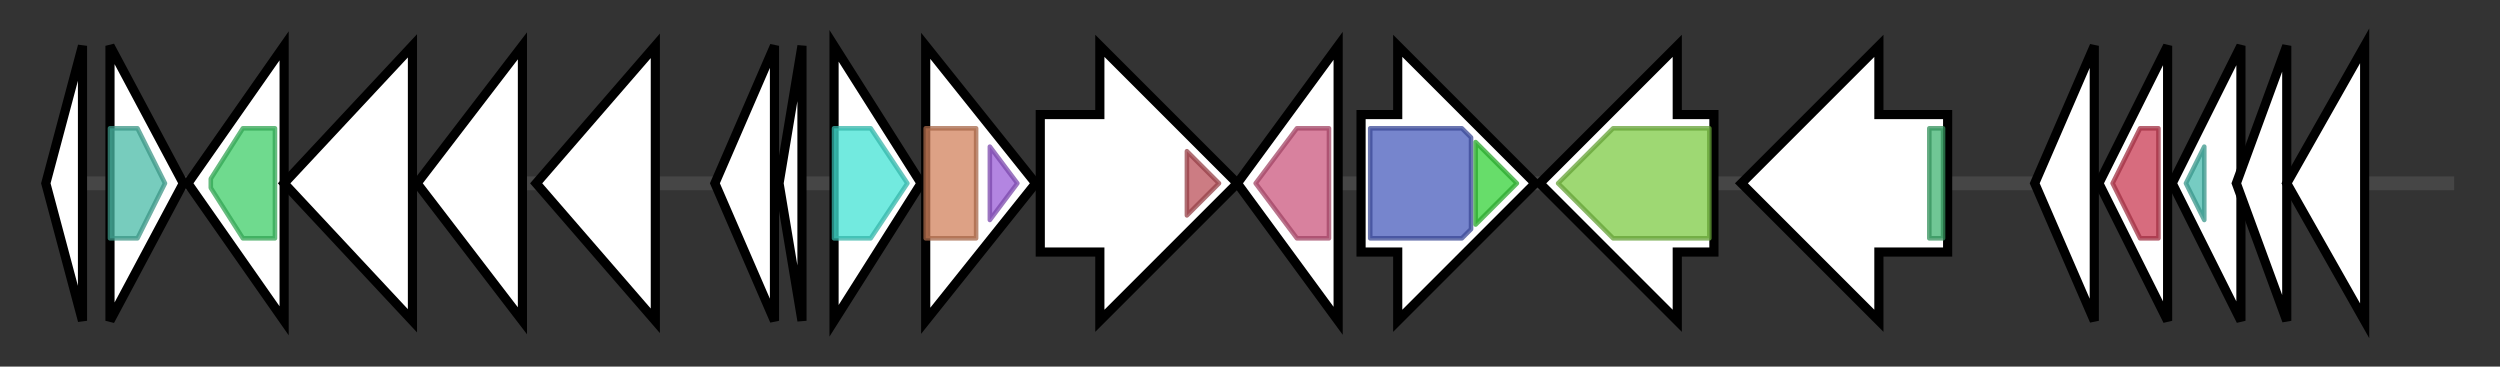 <svg version="1.1" baseProfile="full" xmlns="http://www.w3.org/2000/svg" width="545.533" height="80">
	<rect width="100%" height="100%" fill="#333333" stroke="none"/>
	<g>
		<line x1="10" y1="40.0" x2="535.533" y2="40.0" style="stroke:rgb(70,70,70); stroke-width:3 "/>
		<g>
			<title> (ctg24_1)</title>
			<polygon class=" (ctg24_1)" points="10,40 18,10 18,70" fill="rgb(255,255,255)" fill-opacity="1.0" stroke="rgb(0,0,0)" stroke-width="2"  />
		</g>
		<g>
			<title> (ctg24_2)</title>
			<polygon class=" (ctg24_2)" points="24,10 40,40 24,70" fill="rgb(255,255,255)" fill-opacity="1.0" stroke="rgb(0,0,0)" stroke-width="2"  />
			<g>
				<title>DUF6512 (PF20122)
"Family of unknown function (DUF6512)"</title>
				<polygon class="PF20122" points="24,28 30,28 36,40 30,52 24,52" stroke-linejoin="round" width="16" height="24" fill="rgb(74,187,167)" stroke="rgb(59,149,133)" stroke-width="1" opacity="0.75" />
			</g>
		</g>
		<g>
			<title> (ctg24_3)</title>
			<polygon class=" (ctg24_3)" points="41,40 62,10 62,70" fill="rgb(255,255,255)" fill-opacity="1.0" stroke="rgb(0,0,0)" stroke-width="2"  />
			<g>
				<title>ABC_tran (PF00005)
"ABC transporter"</title>
				<polygon class="PF00005" points="46,39 53,28 60,28 60,52 53,52 46,41" stroke-linejoin="round" width="14" height="24" fill="rgb(63,205,104)" stroke="rgb(50,164,83)" stroke-width="1" opacity="0.75" />
			</g>
		</g>
		<g>
			<title> (ctg24_4)</title>
			<polygon class=" (ctg24_4)" points="62,40 90,10 90,70" fill="rgb(255,255,255)" fill-opacity="1.0" stroke="rgb(0,0,0)" stroke-width="2"  />
		</g>
		<g>
			<title> (ctg24_5)</title>
			<polygon class=" (ctg24_5)" points="91,40 114,10 114,70" fill="rgb(255,255,255)" fill-opacity="1.0" stroke="rgb(0,0,0)" stroke-width="2"  />
		</g>
		<g>
			<title> (ctg24_6)</title>
			<polygon class=" (ctg24_6)" points="117,40 143,10 143,70" fill="rgb(255,255,255)" fill-opacity="1.0" stroke="rgb(0,0,0)" stroke-width="2"  />
		</g>
		<g>
			<title> (ctg24_7)</title>
			<polygon class=" (ctg24_7)" points="156,40 169,10 169,70" fill="rgb(255,255,255)" fill-opacity="1.0" stroke="rgb(0,0,0)" stroke-width="2"  />
		</g>
		<g>
			<title> (ctg24_8)</title>
			<polygon class=" (ctg24_8)" points="170,40 175,10 175,70" fill="rgb(255,255,255)" fill-opacity="1.0" stroke="rgb(0,0,0)" stroke-width="2"  />
		</g>
		<g>
			<title> (ctg24_9)</title>
			<polygon class=" (ctg24_9)" points="182,10 201,40 182,70" fill="rgb(255,255,255)" fill-opacity="1.0" stroke="rgb(0,0,0)" stroke-width="2"  />
			<g>
				<title>AgrB (PF04647)
"Accessory gene regulator B"</title>
				<polygon class="PF04647" points="182,28 190,28 198,40 190,52 182,52" stroke-linejoin="round" width="18" height="24" fill="rgb(67,227,212)" stroke="rgb(53,181,169)" stroke-width="1" opacity="0.75" />
			</g>
		</g>
		<g>
			<title> (ctg24_10)</title>
			<polygon class=" (ctg24_10)" points="202,10 226,40 202,70" fill="rgb(255,255,255)" fill-opacity="1.0" stroke="rgb(0,0,0)" stroke-width="2"  />
			<g>
				<title>Response_reg (PF00072)
"Response regulator receiver domain"</title>
				<rect class="PF00072" x="202" y="28" stroke-linejoin="round" width="11" height="24" fill="rgb(209,129,92)" stroke="rgb(167,103,73)" stroke-width="1" opacity="0.75" />
			</g>
			<g>
				<title>LytTR (PF04397)
"LytTr DNA-binding domain"</title>
				<polygon class="PF04397" points="216,32 222,40 216,48" stroke-linejoin="round" width="9" height="24" fill="rgb(154,92,215)" stroke="rgb(123,73,172)" stroke-width="1" opacity="0.75" />
			</g>
		</g>
		<g>
			<title> (ctg24_11)</title>
			<polygon class=" (ctg24_11)" points="227,25 240,25 240,10 270,40 240,70 240,55 227,55" fill="rgb(255,255,255)" fill-opacity="1.0" stroke="rgb(0,0,0)" stroke-width="2"  />
			<g>
				<title>HATPase_c_5 (PF14501)
"GHKL domain"</title>
				<polygon class="PF14501" points="259,33 266,40 259,47" stroke-linejoin="round" width="10" height="24" fill="rgb(187,81,89)" stroke="rgb(149,64,71)" stroke-width="1" opacity="0.75" />
			</g>
		</g>
		<g>
			<title> (ctg24_12)</title>
			<polygon class=" (ctg24_12)" points="270,40 292,10 292,70" fill="rgb(255,255,255)" fill-opacity="1.0" stroke="rgb(0,0,0)" stroke-width="2"  />
			<g>
				<title>DUF1275 (PF06912)
"Protein of unknown function (DUF1275)"</title>
				<polygon class="PF06912" points="274,40 283,28 290,28 290,52 283,52" stroke-linejoin="round" width="20" height="24" fill="rgb(203,87,126)" stroke="rgb(162,69,100)" stroke-width="1" opacity="0.75" />
			</g>
		</g>
		<g>
			<title> (ctg24_13)</title>
			<polygon class=" (ctg24_13)" points="297,25 305,25 305,10 335,40 305,70 305,55 297,55" fill="rgb(255,255,255)" fill-opacity="1.0" stroke="rgb(0,0,0)" stroke-width="2"  />
			<g>
				<title>Ala_racemase_N (PF01168)
"Alanine racemase, N-terminal domain"</title>
				<polygon class="PF01168" points="299,28 319,28 321,30 321,50 319,52 299,52" stroke-linejoin="round" width="22" height="24" fill="rgb(73,92,188)" stroke="rgb(58,73,150)" stroke-width="1" opacity="0.75" />
			</g>
			<g>
				<title>Ala_racemase_C (PF00842)
"Alanine racemase, C-terminal domain"</title>
				<polygon class="PF00842" points="322,31 331,40 322,49" stroke-linejoin="round" width="11" height="24" fill="rgb(53,209,57)" stroke="rgb(42,167,45)" stroke-width="1" opacity="0.75" />
			</g>
		</g>
		<g>
			<title> (ctg24_14)</title>
			<polygon class=" (ctg24_14)" points="374,25 366,25 366,10 336,40 366,70 366,55 374,55" fill="rgb(255,255,255)" fill-opacity="1.0" stroke="rgb(0,0,0)" stroke-width="2"  />
			<g>
				<title>DUF4317 (PF14199)
"Domain of unknown function (DUF4317)"</title>
				<polygon class="PF14199" points="340,40 352,28 373,28 373,52 352,52" stroke-linejoin="round" width="36" height="24" fill="rgb(125,202,68)" stroke="rgb(100,161,54)" stroke-width="1" opacity="0.75" />
			</g>
		</g>
		<g>
			<title> (ctg24_15)</title>
			<polygon class=" (ctg24_15)" points="425,25 410,25 410,10 380,40 410,70 410,55 425,55" fill="rgb(255,255,255)" fill-opacity="1.0" stroke="rgb(0,0,0)" stroke-width="2"  />
			<g>
				<title>Thi4 (PF01946)
"Thi4 family"</title>
				<rect class="PF01946" x="421" y="28" stroke-linejoin="round" width="3" height="24" fill="rgb(64,180,114)" stroke="rgb(51,144,91)" stroke-width="1" opacity="0.75" />
			</g>
		</g>
		<g>
			<title> (ctg24_16)</title>
			<polygon class=" (ctg24_16)" points="444,40 457,10 457,70" fill="rgb(255,255,255)" fill-opacity="1.0" stroke="rgb(0,0,0)" stroke-width="2"  />
		</g>
		<g>
			<title> (ctg24_17)</title>
			<polygon class=" (ctg24_17)" points="458,40 473,10 473,70" fill="rgb(255,255,255)" fill-opacity="1.0" stroke="rgb(0,0,0)" stroke-width="2"  />
			<g>
				<title>DUF188 (PF02639)
"Uncharacterized BCR, YaiI/YqxD family COG1671"</title>
				<polygon class="PF02639" points="461,40 467,28 471,28 471,52 467,52" stroke-linejoin="round" width="13" height="24" fill="rgb(201,59,83)" stroke="rgb(160,47,66)" stroke-width="1" opacity="0.75" />
			</g>
		</g>
		<g>
			<title> (ctg24_18)</title>
			<polygon class=" (ctg24_18)" points="474,40 489,10 489,70" fill="rgb(255,255,255)" fill-opacity="1.0" stroke="rgb(0,0,0)" stroke-width="2"  />
			<g>
				<title>DUF1294 (PF06961)
"Protein of unknown function (DUF1294)"</title>
				<polygon class="PF06961" points="477,40 481,32 481,48" stroke-linejoin="round" width="5" height="24" fill="rgb(72,187,173)" stroke="rgb(57,149,138)" stroke-width="1" opacity="0.75" />
			</g>
		</g>
		<g>
			<title> (ctg24_19)</title>
			<polygon class=" (ctg24_19)" points="488,40 499,10 499,70" fill="rgb(255,255,255)" fill-opacity="1.0" stroke="rgb(0,0,0)" stroke-width="2"  />
		</g>
		<g>
			<title> (ctg24_20)</title>
			<polygon class=" (ctg24_20)" points="499,40 516,10 516,70" fill="rgb(255,255,255)" fill-opacity="1.0" stroke="rgb(0,0,0)" stroke-width="2"  />
		</g>
	</g>
</svg>

